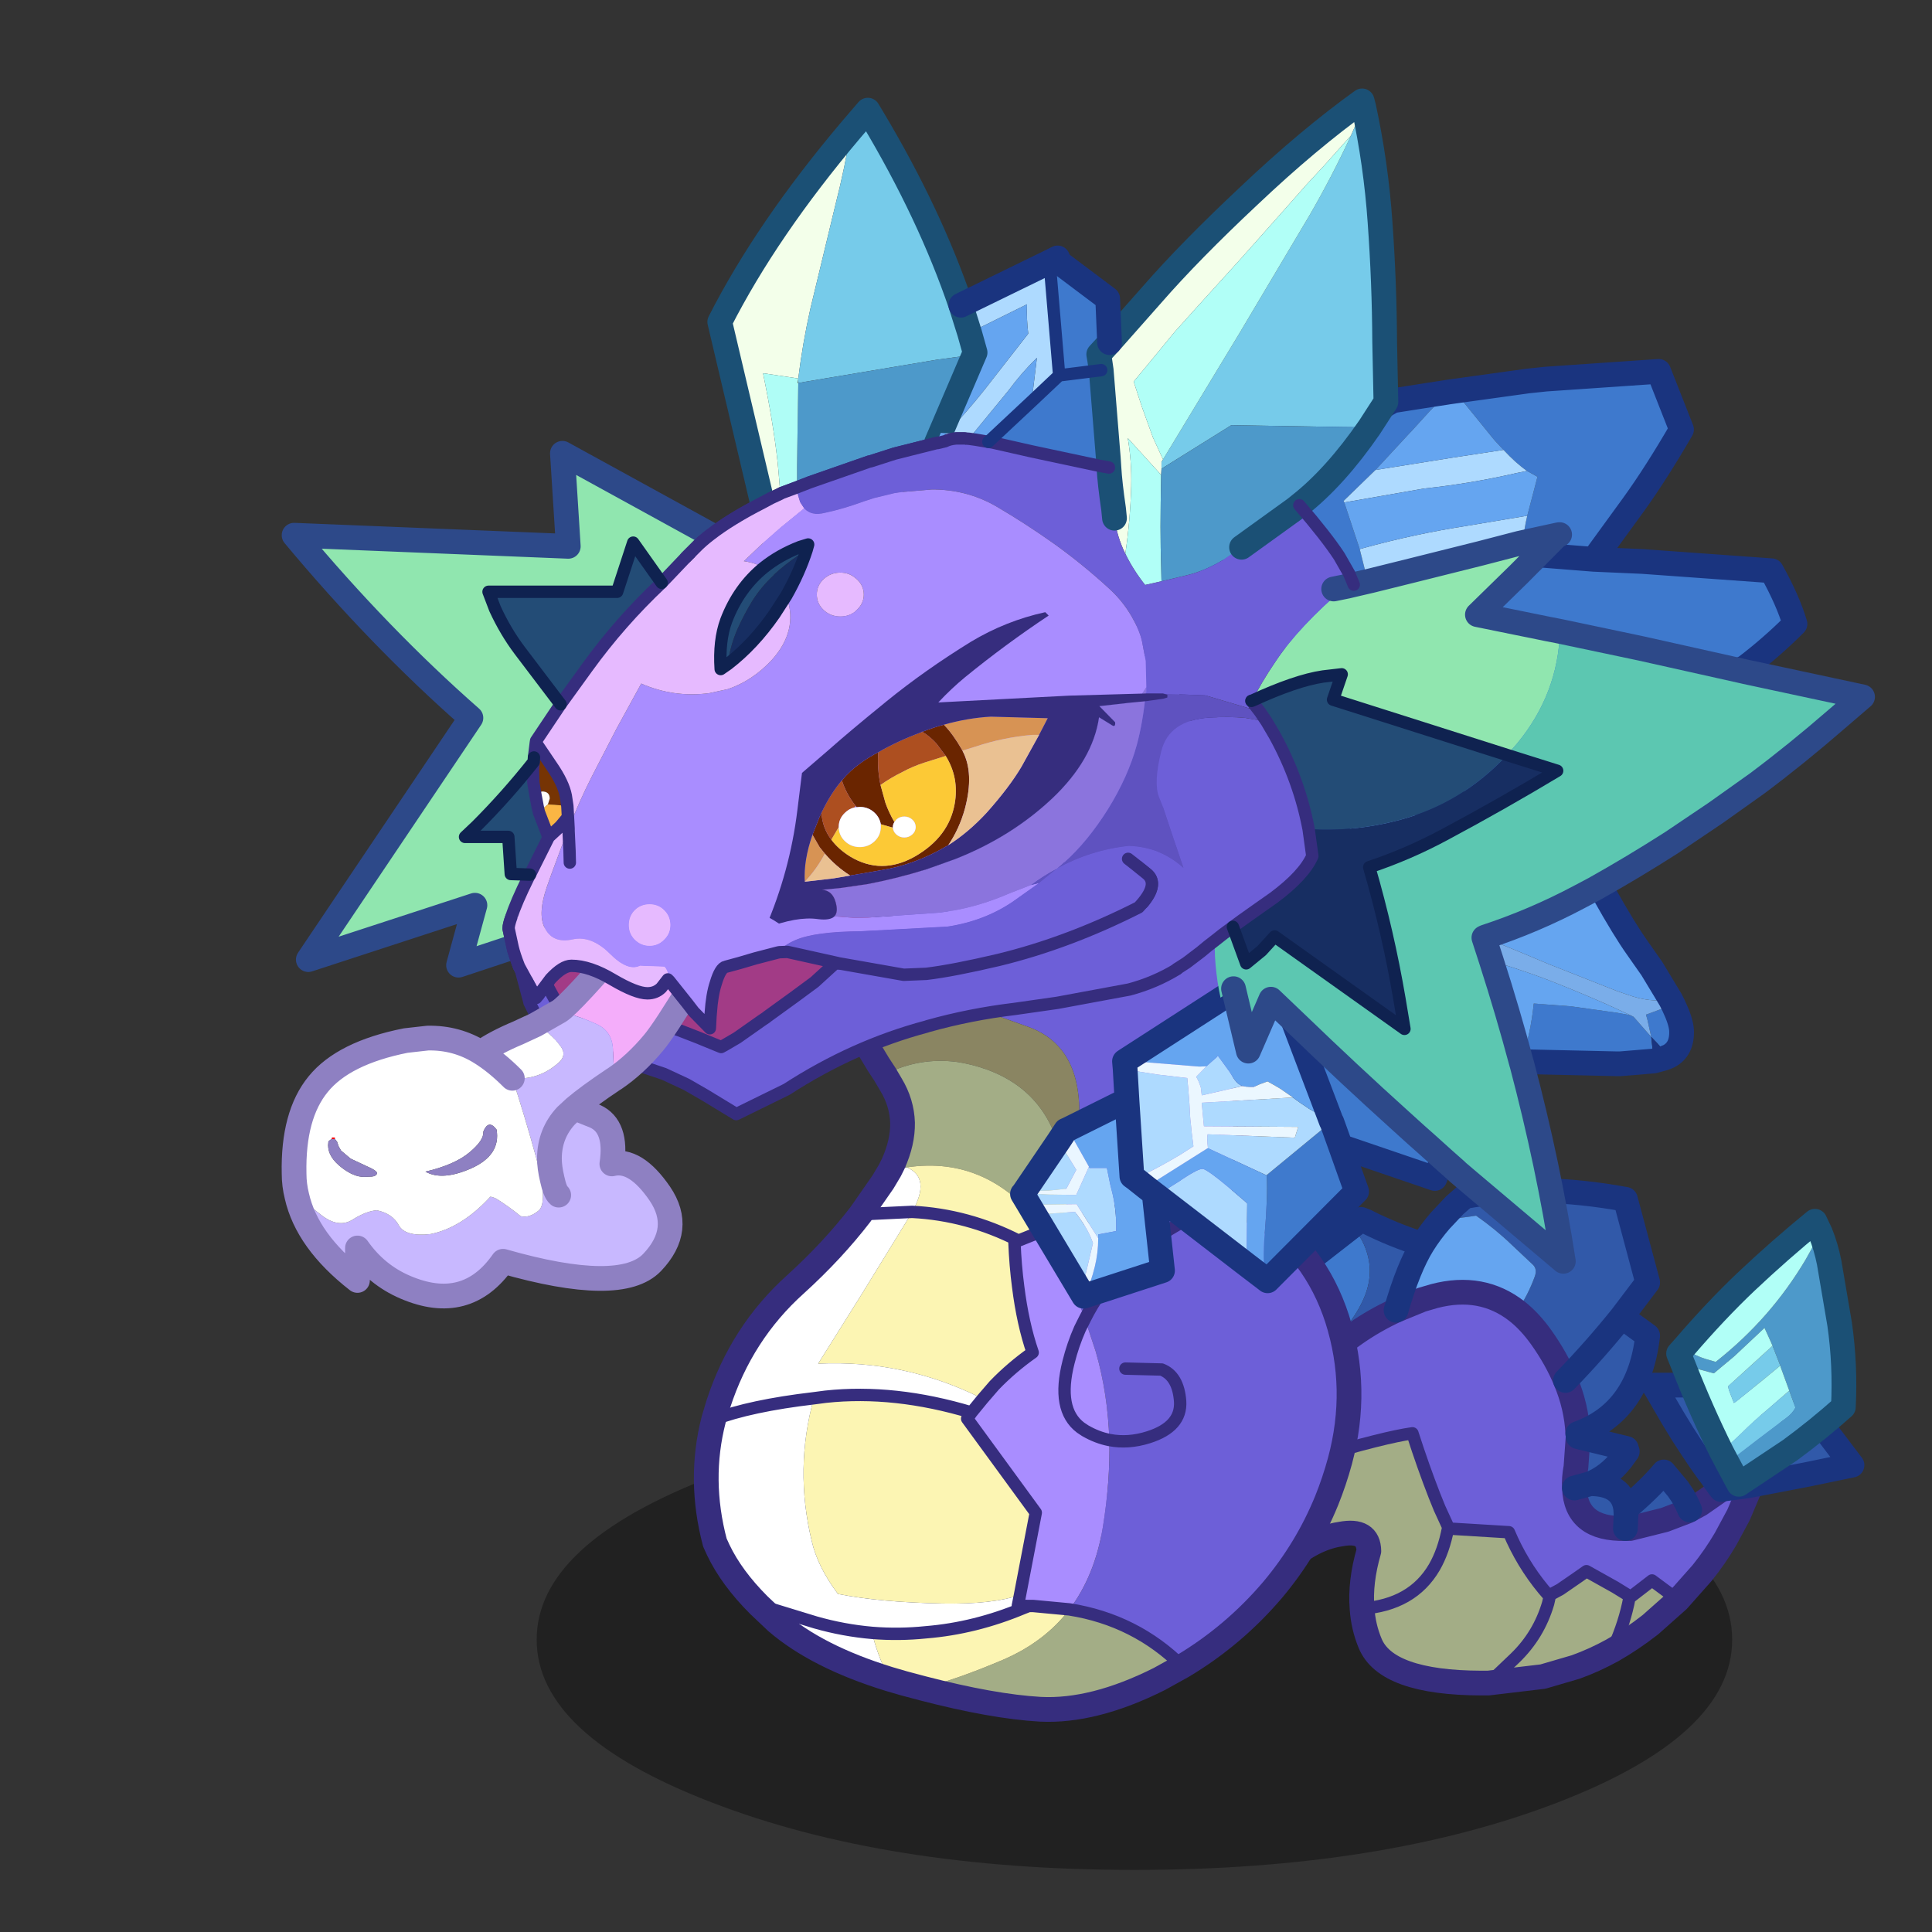 <svg xmlns:ffdec="https://www.free-decompiler.com/flash" xmlns:xlink="http://www.w3.org/1999/xlink" ffdec:objectType="frame" height="90" width="90" xmlns="http://www.w3.org/2000/svg"><rect width="100%" height="100%" fill="#333333" stroke="none"/><use ffdec:characterId="12" height="85.85" transform="translate(.05 2.2)" width="88.55" xlink:href="#a"/><defs><g id="a" transform="translate(-.05 -2.2)"><use ffdec:characterId="2" height="39.3" transform="translate(25 65.65) scale(.546)" width="102" xlink:href="#b"/><use ffdec:characterId="3" height="83.65" transform="translate(51.224 54.889) scale(.288)" width="123.7" xlink:href="#c"/><use ffdec:characterId="4" height="220.45" transform="translate(32.324 16.724) scale(.288)" width="180.1" xlink:href="#d"/><use ffdec:characterId="5" height="64.75" transform="translate(24.003 33.539) scale(.288)" width="108.05" xlink:href="#e"/><use ffdec:characterId="6" height="94.9" transform="translate(13.124 33.613) scale(.288)" width="90.45" xlink:href="#f"/><use ffdec:characterId="7" height="191.7" transform="translate(13.124 4.124) scale(.288)" width="257.7" xlink:href="#g"/></g><g id="c"><path d="m15 24.45.4-.35L38.85 5.85q1.25 1.4 1.9 2.9 1.8 4.05.2 8.2-1.6 4.15-6.6 9.15-1.55 1.55-3.2 4.6l-.2.3-1.45.95q-7.35 4.2-13.85-1.3L12.3 28.5l2.7-4.05" fill="#3e79cd" fill-rule="evenodd" transform="translate(2 1.95)"/><path d="M38.85 5.85 40.3 4.7l.75.3q4.45 2.25 9.2 3.75-2.3 3.7-4.3 10.65-7 3.25-12 8.35l-1.15 1.2-1.55 1.85-.1-.1q1.65-3.05 3.2-4.6 5-5 6.6-9.15 1.6-4.15-.2-8.2-.65-1.5-1.9-2.9M53.1 4.9l2.35-2.5 1.6-1.4q11.85-2.15 26 .45l3.6 13.45-4.2 5.55 4.2 3.05q-1.4 12.3-11.3 15.85-.2-4.35-2-8.6-1.45-3.5-3.9-6.95-1.85-2.6-3.95-4.25 1.8-2.6 2.9-5.65.4-1.15-.3-1.85l-3.4-3.2Q62.05 6.3 58.9 4.1l-5.8.8m22.3 34.95 7.8 1.9.15.5-.9 1.25q-2.2 2.8-5.1 3.95 5.25 0 5.75 4.1 3.95-3.35 6.15-6l2.3 2.75.75 1.1.65 1.2.5 1.1-.5.25-3.55 1.35-5.6 1.4h-.75q-8 .2-8.25-6.55-.1-1.55.25-3.4l.35-4.9m23.15 8.55-.4-.5L96.8 46l-.25-.3-.85-1.2-.6-.85-1.6-2.4-.55-.85-.65-1-1.65-2.7-2.7-4.65-.35-.55h8.65l18.45 6.35 5 6.6-7 1.45-.5.1-8.85 1.7-1.25.2-3.5.45-.05.05m-15.5 6.3.1-2.25-.05-.9.05.9-.1 2.25m-.6-34.25q-4.3 5.35-9.1 10.3 4.8-4.95 9.1-10.3m-5.1 27-2.55.7 2.55-.7" fill="#3159a9" fill-rule="evenodd" transform="translate(2 1.95)"/><path d="m75.35 39.35.05.5-.35 4.9q-.35 1.85-.25 3.4.25 6.75 8.25 6.55h.75l5.6-1.4 3.55-1.35.5-.25.35-.2 1.3-.7 3.45-2.4.05-.05 3.5-.45 1.25-.2-.05.2-1.95 4.6-2.1 3.9q-1.7 2.9-3.8 5.5l-3.9 4.4-1.3-1.05-2.9-2.15-3.5 2.7-.1-.15-2.35-1.45-4.65-2.6-1.35.95-2.9 2-1.85 1q-3.6-4.05-5.9-9l-.55-1.25-9.85-.6.05-.2-1.4-3.05-.85-2.1Q50.3 44.6 48.6 39.3q-8.85 1.2-45.5 13.5l.4-1.8.8-3.4q.8-3.35 2.05-7.05 2-5.95 5.1-10.8l.85-1.25 3.35 2.15q6.5 5.5 13.85 1.3l1.45-.95.3-.2 1.55-1.85 1.15-1.2q5-5.1 12-8.35l4.15-1.7 2.05-.6q7.65-2 13.35 2.45 2.1 1.65 3.95 4.25 2.45 3.45 3.9 6.95 1.8 4.25 2 8.6" fill="#6d5fd8" fill-rule="evenodd" transform="translate(2 1.95)"/><path d="M50.25 8.75q1.25-2 2.85-3.85l5.8-.8q3.15 2.2 5.8 4.75l3.4 3.2q.7.7.3 1.85-1.1 3.05-2.9 5.65-5.7-4.45-13.35-2.45l-2.05.6-4.15 1.7q2-6.95 4.3-10.65" fill="#65a5f0" fill-rule="evenodd" transform="translate(2 1.95)"/><path d="m91.55 66.3-4.45 3.95q-3 2.35-6.15 4.15-2.9 1.6-5.95 2.7l-5.3 1.55-8.85 1.05h-1.1q-15.4-.05-18-6.45-1.1-2.65-1.3-5.6-.35-4.3 1.1-9.3-.05-3.6-4.55-2.75-5.7.8-11.8 7.3l-.25.25q-5.55 5.15-13 4.05-8.1-1.35-10.7-7.75L3.1 52.8q36.65-12.3 45.5-13.5 1.7 5.3 3.55 10.05l.85 2.1 1.4 3.05-.05.2 9.85.6.55 1.25q2.3 4.95 5.9 9l1.85-1 2.9-2 1.35-.95 4.65 2.6 2.35 1.45-.05.25.15-.1 3.5-2.7 2.9 2.15 1.3 1.05m-30.7 13.4 1.2-1.05 3.2-3.05q3.8-3.7 5.3-8.8l.25-1.1-.15-.15.15.15-.25 1.1q-1.5 5.1-5.3 8.8l-3.2 3.05-1.2 1.05M83.7 65.9q-.75 4-2.55 8l-.2.5.2-.5q1.8-4 2.55-8M54.35 54.7q-.7 3.65-2.2 6.25-3.55 6.1-11.7 6.7 8.15-.6 11.7-6.7 1.5-2.6 2.2-6.25" fill="#a3ad86" fill-rule="evenodd" transform="translate(2 1.95)"/><path d="m14.3 30.45-1.4-.9M17 26.4l.4-.35M77.35 41.3l.05.5-.35 4.9q-.35 1.85-.25 3.4.25 6.75 8.25 6.55h.75l5.6-1.4 3.55-1.35.5-.25.35-.2 1.3-.7 3.45-2.4.05-.05m4.75-.65-.05.2-1.95 4.6-2.1 3.9q-1.7 2.9-3.8 5.5l-3.9 4.4-4.45 3.95q-3 2.35-6.15 4.15-2.9 1.6-5.95 2.7l-5.3 1.55-8.85 1.05h-1.1q-15.4-.05-18-6.45-1.1-2.65-1.3-5.6-.35-4.3 1.1-9.3-.05-3.6-4.55-2.75-5.7.8-11.8 7.3l-.25.25q-5.55 5.15-13 4.05-8.1-1.35-10.7-7.75-1.4-3.45-1.2-8.4M17 26.4l-2.7 4.05 3.35 2.15q6.5 5.5 13.85 1.3l1.45-.95.3-.2 1.55-1.85 1.15-1.2q5-5.1 12-8.35l4.15-1.7 2.05-.6q7.65-2 13.35 2.45 2.1 1.65 3.95 4.25 2.45 3.45 3.9 6.95 1.8 4.25 2 8.6M3.25 61.4l1.85-6.65.4-1.8.8-3.4q.8-3.35 2.05-7.05 2-5.95 5.1-10.8l.85-1.25" fill="none" stroke="#362d7e" stroke-linecap="round" stroke-linejoin="round" stroke-width="4"/><path d="M12.9 29.55 17 26.4m.4-.35L40.85 7.8l1.45-1.15.75.3q4.45 2.25 9.2 3.75 1.25-2 2.85-3.85l2.35-2.5 1.6-1.4Q70.9.8 85.05 3.4l3.6 13.45-4.2 5.55 4.2 3.05q-1.4 12.3-11.3 15.85m.05.5 7.8 1.9.15.5-.9 1.25q-2.2 2.8-5.1 3.95 5.25 0 5.75 4.1 3.95-3.35 6.15-6l2.3 2.75.75 1.1.65 1.2.5 1.1m5.1-3.3-.4-.5-1.35-1.9-.25-.3-.85-1.2-.6-.85-1.6-2.4-.55-.85-.65-1-1.65-2.7-2.7-4.65-.35-.55h8.65l18.45 6.35 5 6.6-7 1.45-.5.1-8.85 1.7-1.25.2-3.5.45M47.95 21.35q2-6.95 4.3-10.65m23.1 22q4.8-4.95 9.1-10.3m.65 31.1.05.9-.1 2.25M76.8 50.1l2.55-.7" fill="none" stroke="#1a347f" stroke-linecap="round" stroke-linejoin="round" stroke-width="4"/><path d="m72.65 67.5.15.15-.25 1.1q-1.5 5.1-5.3 8.8l-3.2 3.05-1.2 1.05M5.1 54.75q36.65-12.3 45.5-13.5 1.7 5.3 3.55 10.05l.85 2.1 1.4 3.05-.05.2 9.85.6.55 1.25q2.3 4.95 5.9 9l1.85-1 2.9-2 1.35-.95 4.65 2.6 2.35 1.45-.05.25.15-.1 3.5-2.7 2.9 2.15 1.3 1.05m-10.6 8.1.2-.5q1.8-4 2.55-8M42.45 69.6q8.15-.6 11.7-6.7 1.5-2.6 2.2-6.25" fill="none" stroke="#362d7e" stroke-linecap="round" stroke-linejoin="round" stroke-width="2"/><path d="M114.6 6.9q.9 2.25 1.4 4.75l1.7 10q.95 6.65.6 13.4-4.15 3.7-8.65 7l-8.25 5.5-1.85-3.45 1.2-.95 3.9-3 4.5-3.4q.9-.65 1.4-1.6l-1-2.75-1.35-3.7-.1-.35-1.25-3.2-.35-.8-.95-2.1-4.9 4.6-3.3 2.75-4.95-1.35-.75-1.85.85-.95q1.45 1.15 3.45 1.8l1.7.5q8.85-6.95 14.55-16.55l2.4-4.3" fill="#4d99ca" fill-rule="evenodd" transform="translate(2 1.95)"/><path d="m99.55 44.1-.95-1.8 3.15-2.95q2.05-2.05 4.4-4l3.4-2.95 1 2.75q-.5.95-1.4 1.6l-4.5 3.4-3.9 3-1.2.95m8.55-15.75-2.85 2.35-4.15 3.35-.5.35-.8-2.05-.15-.65 7.2-6.55 1.25 3.2" fill="#76cbea" fill-rule="evenodd" transform="translate(2 1.95)"/><path d="M98.6 42.3q-3.3-6.65-6.2-14.05l4.95 1.35 3.3-2.75 4.9-4.6.95 2.1.35.8-7.2 6.55.15.65.8 2.05.5-.35 4.15-3.35 2.85-2.35.1.35 1.35 3.7-3.4 2.95q-2.35 1.95-4.4 4L98.6 42.3m-6.1-16.85q5.2-6.05 10.05-10.65 5.4-5.1 11.15-9.8l.9 1.9-2.4 4.3q-5.7 9.6-14.55 16.55l-1.7-.5q-2-.65-3.45-1.8" fill="#b1fff7" fill-rule="evenodd" transform="translate(2 1.95)"/><path d="M116.6 8.85q.9 2.25 1.4 4.75l1.7 10q.95 6.65.6 13.4-4.15 3.7-8.65 7l-8.25 5.5-1.85-3.45-.95-1.8q-3.3-6.65-6.2-14.05l-.75-1.85.85-.95q5.2-6.05 10.05-10.65 5.4-5.1 11.15-9.8l.9 1.9z" fill="none" stroke="#1b5075" stroke-linecap="round" stroke-linejoin="round" stroke-width="4"/></g><g id="d"><path d="m29.8 67.35-1.65-4.25q-13.85-35.9 3.5-15.65 17.3 20.2 18.45-1.2 4.1-11.8 25.6 0 9.9 17 10.95 50.35 1.05 33.35.1 38.85l-3.45-.85q-8.7-.65-16.9 1.15l-6.05 1.45-1.8.55 1.8-.55 6.05-1.45q8.2-1.8 16.9-1.15l3.45.85 1.6.45.75.2q9.4 6.2 12.95 17.15 3.6 11.3.45 23-.9 3.3-2.15 6.4-3.2 7.85-8.75 14.45-6.3 7.4-14.6 12.35-7.55-7.5-18.25-9.2 4.1-5.45 5.4-13.3 1.2-7.4 1.05-14.1 3.05.6 6.35-.45 5.35-1.7 5.1-5.8-.3-4.1-3-5.15l-5.85-.15 5.85.15q2.7 1.05 3 5.15.25 4.1-5.1 5.8-3.3 1.05-6.35.45-.25-7.55-2.2-14.3l-1.75-5.3q-2.2-6.05-5.1-11.8l-1.3-2.45-.05-.05q1.85-.65 3.75-1.2l-.85-9.2q1.15-1.85 1.8-3.9l.45-1.5q.55-2.6.3-5.5-.7-8.5-7.45-11.35l-.5-.2-9.7-3.45q-1-.35-2.65-1.4-1.65-1.1-3.35-1.15l.5-.1v-.05h-.65l-7 .45q-4.05.4-7.6 1.75L8.2 79.55l21.6-12.2 12.25-7-12.25 7m53.5 67.25q-6.95 2.75-12.95 7.35-1.75 1.4-3.35 3.1-3.55 3.8-5.75 8.2 2.2-4.4 5.75-8.2 1.6-1.7 3.35-3.1 6-4.6 12.95-7.35" fill="#6d5fd8" fill-rule="evenodd" transform="translate(2 2)"/><path d="M21.85 102.15q3.55-1.35 7.6-1.75l7-.45h.65v.05l-.5.1q1.7.05 3.35 1.15 1.65 1.05 2.65 1.4l9.7 3.45.5.2q6.75 2.85 7.45 11.35.25 2.9-.3 5.5l-.45 1.5q-.65 2.05-1.8 3.9-1.8-11.75-12.25-15.6-2.5-.9-4.9-1.25-6.05-.8-11.65 2l-1.05-1.6-6-9.95" fill="#8a8562" fill-rule="evenodd" transform="translate(2 2)"/><path d="m57.7 128.55.85 9.2q-1.9.55-3.75 1.2-9-12.2-22.35-10.2-.9-.45-2.2-.6 1.55-3.45 1.5-6.6-.1-3.25-1.85-6.15l-1-1.7q5.6-2.8 11.65-2 2.4.35 4.9 1.25 10.45 3.85 12.25 15.6m19.3 80.9-3.7 2.05q-10.65 5.35-19.3 4.9-7.7-.45-19.05-3.4 5.8-1.5 13.05-4.6 6.75-2.9 10.75-8.15 10.7 1.7 18.25 9.2" fill="#a3ad86" fill-rule="evenodd" transform="translate(2 2)"/><path d="m34.95 213-3-.8-2.4-.7q-2.1-4.5-2.7-7.45 4.35.35 8.7-.1 7.95-.65 15.7-3.9l.9-.35h.75l5.85.55q-4 5.25-10.75 8.15-7.25 3.1-13.05 4.6m15.55-72.4-.65.25q.15 3.8.6 7.2.75 6 2.35 10.65-3.4 2.4-6.2 5.3l-1.9 2.2-.25-.15Q32 159.85 18.1 160.5l6.9-11 8-13 .3-.55q8.95.45 17.2 4.65-8.25-4.2-17.2-4.65 3.1-5.5-.85-7.2 13.35-2 22.35 10.2-2.15.75-4.3 1.65m-7.6 27.8-.7 1 11.1 15.2-2.55 13.3q-4.4 1.55-12.5 1.4-10.2-.2-16.95-1.55-3.3-4.4-4.25-8.6-2.8-11.65.35-23.05l1.9-.25q11.15-1.2 23.6 2.55" fill="#fcf5b3" fill-rule="evenodd" transform="translate(2 2)"/><path d="m44.7 166.2 1.9-2.2q2.8-2.9 6.2-5.3-1.6-4.65-2.35-10.65-.45-3.4-.6-7.2l.65-.25q2.15-.9 4.3-1.65l.05.05 1.3 2.45q2.9 5.75 5.1 11.8l1.75 5.3q1.95 6.75 2.2 14.3.15 6.7-1.05 14.1-1.3 7.85-5.4 13.3l-5.85-.55h-.75l-1.75-.05.35-1.75 2.55-13.3-11.1-15.2.7-1 1.8-2.2m16.55-12.95-.8 1.6q-1.15 2.6-1.85 5.4-1.95 7.65 1.95 10.6l.75.5q1.9 1.1 3.9 1.5-2-.4-3.9-1.5l-.75-.5q-3.9-2.95-1.95-10.6.7-2.8 1.85-5.4l.8-1.6" fill="#a98dff" fill-rule="evenodd" transform="translate(2 2)"/><path d="M29.55 211.5q-11.65-3.6-18.2-9.25l-2.85-2.7q-4.4-4.4-6.55-8.9l-.55-1.2q-2.7-10.2-.2-19.9l.75-2.5q3.75-11.55 12.5-19.4 6-5.45 10.5-11.3l3.65-5.25 1.1-1.85 2.55-.5h.2q3.95 1.7.85 7.2l-.3.55-8 13-6.9 11q13.9-.65 26.35 5.55l.25.15-1.8 2.2q-12.45-3.75-23.6-2.55l-1.9.25q-3.15 11.4-.35 23.05.95 4.2 4.25 8.6 6.75 1.35 16.95 1.55 8.1.15 12.5-1.4l-.35 1.75 1.75.05-.9.35q-7.75 3.25-15.7 3.9-4.35.45-8.7.1.6 2.95 2.7 7.45m-4.6-75.15 8.35-.4-8.35.4M17.4 166.1q-10.25 1.2-16.2 3.45 5.95-2.25 16.2-3.45m9.45 37.95q-4.65-.4-9.2-1.7l-9.15-2.8 9.15 2.8q4.55 1.3 9.2 1.7" fill="#fff" fill-rule="evenodd" transform="translate(2 2)"/><path d="M88.75 137.45q.95-5.5-.1-38.85T77.7 48.25q-21.5-11.8-25.6 0-1.15 21.4-18.45 1.2Q16.3 29.2 30.15 65.1l1.65 4.25 12.25-7m-12.25 7-21.6 12.2 13.65 22.6 6 9.95 1.05 1.6 1 1.7q1.75 2.9 1.85 6.15.05 3.15-1.5 6.6l-.55 1.1-1.1 1.85-3.65 5.25q-4.5 5.85-10.5 11.3-8.75 7.85-12.5 19.4l-.75 2.5q-2.5 9.7.2 19.9l.55 1.2q2.15 4.5 6.55 8.9l2.85 2.7q6.55 5.65 18.2 9.25l2.4.7 3 .8q11.35 2.95 19.05 3.4 8.65.45 19.3-4.9l3.7-2.05q8.3-4.95 14.6-12.35 5.55-6.6 8.75-14.45 1.25-3.1 2.15-6.4 3.15-11.7-.45-23-3.55-10.95-12.95-17.15l-.75-.2" fill="none" stroke="#362d7e" stroke-linecap="round" stroke-linejoin="round" stroke-width="4"/><path d="m60.55 139.75 1.8-.55 6.05-1.45q8.2-1.8 16.9-1.15l3.45.85 1.6.45M46.7 168.2l1.9-2.2q2.8-2.9 6.2-5.3-1.6-4.65-2.35-10.65-.45-3.4-.6-7.2l.65-.25q-8.25-4.2-17.2-4.65l-8.35.4M46.7 168.2l-1.8 2.2-.7 1 11.1 15.2-2.55 13.3-.35 1.75 1.75.05h.75l5.85.55q10.7 1.7 18.25 9.2m-11.8-36.6q-2-.4-3.9-1.5l-.75-.5q-3.9-2.95-1.95-10.6.7-2.8 1.85-5.4l.8-1.6q2.2-4.4 5.75-8.2 1.6-1.7 3.35-3.1 6-4.6 12.95-7.35m-28.5 4.35q-2.15.75-4.3 1.65m4.3-1.65q1.85-.65 3.75-1.2M3.2 171.55q5.95-2.25 16.2-3.45l1.9-.25q11.15-1.2 23.6 2.55m22.3 4.45q3.05.6 6.35-.45 5.35-1.7 5.1-5.8-.3-4.1-3-5.15l-5.85-.15m-15.65 38.4-.9.35q-7.75 3.25-15.7 3.9-4.35.45-8.7.1-4.65-.4-9.2-1.7l-9.15-2.8" fill="none" stroke="#362d7e" stroke-linecap="round" stroke-linejoin="round" stroke-width="2"/><path d="m121.05 3.2 11.9-1.65 2.85-.3L154.05 0l3.7 9.4q-4.15 7.15-7.8 12.2l-6.4 8.8 7.9.35 20.85 1.5q2.65 4.75 3.8 8.6-3.75 3.75-7.95 6.95l-.85.65-.3-.05-27.9 21.75h-1.45l-31.25-.5-2.3-.05 1.15-21.65L82.6 45.4 81.1 21l28.2-15.25.45-.8 1.3-.2 6.05-.95 2.6-.4.15.15-2.75 2.8-3.05 3.35-.25.25-5.55 6-5.15 5 .1.25 2.5 7.55 3.15 12.55-3.35 1.45-.25 5.2.25-5.2 3.35-1.45 22.55-9.7q1-6.8 1.4-8.25l1.65-6.3-1.7-.95q-1.75-1.2-3.8-3.4l-1.35-1.45-.3-.35-6.25-7.7m35.4 99.35q1.2 2.5 1.3 4 .15 3.1-2.1 4.25l-1.75-2.05-1.05-1.1-.6-2.7-.05-.2-.2-.7 2.7-1 1.75-.5m-3.2 9-5.45.45h-.45l-15.5-.35q1.5-4.5 2-9.4l6 .45 7.5 1.05 2.15.4.5.25 2.85 3.25.4 3.75v.15m-27.7-.05v.05l-7.7 19-15.25-5.2-1.4-3.9-.05-.1v-.05h-.05l-9.55-25.15-.9.6 2.1-12 17.9 26.4 6.65.15 8.25.2m7.85-80.75-2 .85-.15 1.25 2.15-2.1.05-.05.55-.5-.55.5-.05.05m-24.1-25 1.75-1-1.75 1m26.05 24 8.2.65-8.2-.65m32.8 18.05-1.15.6 1.15-.6" fill="#3e79cd" fill-rule="evenodd" transform="translate(2 2)"/><path d="m102.6 125.35 2.6 7.3-14.4 14.45-.45-.35q-.35-3.4-.05-6.9.55-6.45.35-9.8V130l10.5-8.65.05.1 1.4 3.9" fill="#3f7acd" fill-rule="evenodd" transform="translate(2 2)"/><path d="m87.4 144.5-14.55-11.2 3.75-2.35.35-.25q2.55-1.7 3.3-1.7.25 0 .8.35 1.4.85 4.8 3.8l1.4 1.2.25.25-.1 9.9m-26.8 4.35-7.45-12.45 6.5-.45.9 1.25q1.3 1.8 2 3.8l-1.15 4.9-.8 2.95m-8.4-14.05-1.05-1.75.1-.1 1.45.05 2.75.15 3.75.05h.65l2.05-4.55.1.2h2.8l.55 2.7.2.8q.85 3.2.75 6.7l-2.9.55v.6l-3.5-5.5-7.7.1m-.7-2.2 5.5-8.1 2.85 4.65-1.6 3.05-1.7.2-1.1.1-3.95.1m16.55-14.75-.3-5.1.45.1.4.1 1.6.35 2.9.45 4.7.55.15 1.55.2 2.55.1 1.9.05.7.05.45.05.45.1 1.05.3 2.4-2.2 1.4q-3.5 2.1-7.2 3.85l-.55-.4-.8-12.35m60.9-105.15q2.05 2.2 3.8 3.4l-1.7.35q-7.4 1.7-14.95 2.5l-12.9 2.25-.1-.25 5.15-5 12.5-2 8.2-1.25m3.85 10.65q-.4 1.45-1.4 8.25l-22.55 9.7-3.15-12.55.35-.1q8.45-2.35 17.2-3.7l9.55-1.6m-31.7 97.95.05.05-10.5 8.65v.05l-9.5-4.4-.1-1q-.05-.65.05-1.25l14.1.55.55-1.75-15.25-.1-.35-3.7v-.1l14.75-.85.25.2 1.05.75 1.05.7.2.15 3.65 2.05m-20.2-8.9 1.65-1.45.2-.25.45.6 1.45 2 .5.8q.7 1.2 1.6 1.5l-6.6 1.5-.15-1.25-.15-.45-.15-.4-.15-.35-.3-.55 1.65-1.7" fill="#aedaff" fill-rule="evenodd" transform="translate(2 2)"/><path d="M137.65 70.15q8.75 17.2 12.95 23.1l2.35 3.35 3.05 5.05q-3.45.45-6.9-.8l-1.75-.6-11.15-4.4q-4.1-1.75-8.55-3.55l-1.95-.85h-.05L94.2 79.3l12.2-9.65 31.25.5m-5.8 41.5-.15.3-.1-.3-4.05-.1-2-.05-8.25-.2-6.65-.15-17.9-26.4L91.6 83l36.05 12.55q5.85 1.75 11.2 3.95 5.05 2.05 8.5 3.65l2.15 1-2.15-.4-7.5-1.05-6-.45q-.5 4.9-2 9.4h-.25.25m-41.5 35.1-2.95-2.25.1-9.9-.25-.25-1.4-1.2q-3.4-2.95-4.8-3.8-.55-.35-.8-.35-.75 0-3.3 1.7l-.35.25-3.75 2.35-.4-.3 1.35 12.45-12.6 4.1q1.05-2.25 1.65-4.75.55-2.25.55-4.6v-.6l2.9-.55q.1-3.5-.75-6.7l-.2-.8-.55-2.7H62l-.1-.2-3.4-6.05 9.55-4.75.8 12.35.55.4 1.7 1.35 10-6.3h.05l9.5 4.4q.2 3.35-.35 9.8-.3 3.5.05 6.9m-22.4-35.35 22.7-14.65.9-.6 9.55 25.15-3.65-2.05-.2-.15-1.05-.7-1.05-.75-.25-.2-1.95-1.35-.4-.25-1.75-1-1.25.45-1 .45h-.6l-.65-.05-.55-.1q-.9-.3-1.6-1.5l-.5-.8-1.45-2-.45-.6-.2.25-1.65 1.45-1.05.05h-.15l-11.1-.9-.4-.1-.25-.05M120 3.35l1.05-.15 6.25 7.7.3.35 1.35 1.45-8.2 1.25-12.5 2 5.55-6 .25-.25 3.05-3.35 2.75-2.8.15-.2m12.75 12.75 1.7.95-1.65 6.3-9.55 1.6q-8.75 1.35-17.2 3.7l-.35.1-2.5-7.55 12.9-2.25q7.55-.8 14.95-2.5l1.7-.35M71.1 131.95l1.35 1.05-1.35-1.05" fill="#65a5f0" fill-rule="evenodd" transform="translate(2 2)"/><path d="m67.75 112.75-.1-1.15.3-.2.25.05.4.1 11.1.9h.15l1.05-.05-1.65 1.7.3.55.15.35.15.4.15.45.15 1.25 6.6-1.5.55.1.65.05h.6l1-.45 1.25-.45 1.75 1 .4.25 1.95 1.35-14.75.85v.1l.35 3.7 15.25.1-.55 1.75-14.1-.55q-.1.6-.05 1.25l.1 1h-.05l-10 6.3-1.7-1.35q3.7-1.75 7.2-3.85l2.2-1.4-.3-2.4-.1-1.05-.05-.45-.05-.45-.05-.7-.1-1.9-.2-2.55-.15-1.55-4.7-.55-2.9-.45-1.6-.35-.4-.1-.45-.1" fill="#ebf7ff" fill-rule="evenodd" transform="translate(2 2)"/><path d="m61.2 149.55-.15.05-.45-.75.8-2.95 1.15-4.9q-.7-2-2-3.8l-.9-1.25-6.5.45-.95-1.6 7.7-.1 3.5 5.5q0 2.35-.55 4.6-.6 2.5-1.65 4.75m-9.95-16.6.25-.35 3.95-.1 1.1-.1 1.7-.2 1.6-3.05L57 124.5l1.15-1.75.35-.15 3.4 6.05-2.05 4.55h-.65l-3.75-.05-2.75-.15-1.45-.05" fill="#eaf6ff" fill-rule="evenodd" transform="translate(2 2)"/><path d="m156 101.65.45.9-1.75.5-2.7 1 .2.7.05.2.6 2.7-2.85-3.25-.5-.25-2.15-1q-3.45-1.6-8.5-3.65-5.35-2.2-11.2-3.95L91.6 83l-.75-1.05 3.35-2.65 31.45 12.15h.05l1.95.85q4.45 1.8 8.55 3.55l11.15 4.4 1.75.6q3.45 1.25 6.9.8" fill="#7aade9" fill-rule="evenodd" transform="translate(2 2)"/><path d="m155.65 110.8-.75.3-1.65.45v-.15l-.4-3.75 1.05 1.1 1.75 2.05" fill="#1a347f" fill-rule="evenodd" transform="translate(2 2)"/><path d="m123.05 5.2 11.9-1.65 2.85-.3L156.05 2l3.7 9.4q-4.15 7.15-7.8 12.2l-6.4 8.8 7.9.35 20.85 1.5q2.65 4.75 3.8 8.6-3.75 3.75-7.95 6.95l-.85.65m-.3-.05-27.9 21.75h-1.45q8.75 17.2 12.95 23.1l2.35 3.35 3.05 5.05.45.9q1.2 2.5 1.3 4 .15 3.1-2.1 4.25l-.75.3-1.65.45-5.45.45h-.45l-15.5-.35h-.25l-4.05-.1-2-.05-8.25-.2-6.65-.15-17.9-26.4L93.6 85l-.75-1.05 3.35-2.65 12.2-9.65-2.3-.05 1.15-21.65L84.6 47.4 83.1 23l28.2-15.25 1.75-1 6.05-.95 2.6-.4.3-.05 1.05-.15m4.5 108.35-7.7 19-15.25-5.2 2.6 7.3-14.4 14.45-.45-.35-2.95-2.25-14.55-11.2-.4-.3 1.35 12.45-12.6 4.1-.15.05-.45-.75-7.45-12.45-.95-1.6-1.05-1.75.1-.1.25-.35 5.5-8.1 1.15-1.75.35-.15 9.55-4.75-.3-5.1-.1-1.15.3-.2 22.7-14.65 2.1-12m17-79.8 1.3-.2M133.4 33.6l2-.85.05-.05.55-.5m-25.15 11.1-3.35 1.45-.25 5.2m3.6-6.65 22.55-9.7M169 50.4l1.15-.6m-24.6-17.4-8.2-.65m-34.2 91.6.05.1 1.4 3.9m-1.5-4.05.05.05m5.25-51.7 31.25.5m-47 26.6.9-.6 9.55 25.15m-31.7 9.3 1.7 1.35 1.35 1.05m-4.4-15.15.8 12.35.55.4" fill="none" stroke="#1a347f" stroke-linecap="round" stroke-linejoin="round" stroke-width="4"/></g><g id="e"><path d="m65.75.8 11 1.45 11.5 1.55q3.7.85 6.5 2.95l2.2 1.65 1.65-.85.7-.75q2.95 1.9 4.15 3.8 1.35 2.15 1.35 6.85v.05q-3.6 2.2-7.75 3.3l-11.6 2.15-7 1q-7.1.85-13.9 2.75l-.3.1q-11.8 3.15-22.6 10.15l-8.15 4-5.1-3.1-2.95-1.7-3.65-1.7-5.95-2-1.25-.35q-5.4-1.45-11-2.05L.05 22.9v-.05L-1.25 18l.05-.25Q-1 17 .4 15.6l4.9 8.9.6.15h.85l1.55-.15q5.25-.45 10.55 1.05l5.45 1.85 3.35 1.3.1.05 3.3 1.35.55-.3 2.05-1.2 4.05-2.85.6-.4.25-.2L42.9 22l3.25-2.4 3.4-3.1.35.05 6.25-6.15-.15-.05 5.3-5.2L65.75.8" fill="#6d5fd8" fill-rule="evenodd" transform="translate(2.25 22.8)"/><path d="M.4 15.6q17.95 1.75 50.85-22.55Q84.1-31.35 75.2-15.6L66.1.4l-.35.4-4.45 4.35-5.3 5.2-6.45 6.15-3.4 3.1L42.9 22l-4.35 3.15-.25.2-.6.4-4.05 2.85-2.05 1.2-.55.3-3.3-1.35-.1-.05-3.35-1.3-5.45-1.85q-5.3-1.5-10.55-1.05l-1.55.15H5.9l-.6-.15-4.9-8.9" fill="#a23b86" fill-rule="evenodd" transform="translate(2.25 22.8)"/><path d="M2.65 38.4Q20.6 40.15 53.5 15.85 86.35-8.55 77.45 7.2l-9.1 16-.35.4-4.45 4.35-5.3 5.2-6.45 6.15-3.4 3.1-3.25 2.4-4.35 3.15-.25.2-.6.4-4.05 2.85-2.05 1.2-.55.3-3.3-1.35-.1-.05-3.35-1.3-5.45-1.85q-5.3-1.5-10.55-1.05L9 47.45h-.85l-.6-.15-4.9-8.9q-1.4 1.4-1.6 2.15L1 40.8l1.3 4.85v.05l3.55 7.15q5.6.6 11 2.05l1.25.35 5.95 2 3.65 1.7 2.95 1.7 5.1 3.1 8.15-4q10.8-7 22.6-10.15l.3-.1q6.8-1.9 13.9-2.75l7-1 11.6-2.15q4.15-1.1 7.75-3.3" fill="none" stroke="#362d7e" stroke-linecap="round" stroke-linejoin="round" stroke-width="2"/></g><g id="f"><path d="m85.35-30-6.7 9.65-2.75 4.15Q61.75 8.95 58.15 13.25 55.2 16.8 51.8 19.1l-.25-5.2q-.3-2.65-2.7-3.7-2.4-1.1-4.9-1.75l-1.05-.3q3.85-2.45 37.65-43.9l.75-.95-.6 1.1 4.65 5.6" fill="#f4adfa" fill-rule="evenodd" transform="translate(2 38.7)"/><path d="m51.8 19.1-.1.05Q47.45 22 45.35 23.8l3.35 1.35q3.6 1.65 2.7 7.7 3.8-.95 7.75 4.8 3.9 5.75-1.25 11.15-5.05 5.25-24.1-.2-5.9 8.45-15.8 4.2-4.7-2-7.75-6.35v5.25Q2.1 45.35.45 38.05L4.25 41q2.85 2.3 5.15.9 2.3-1.45 4-1.55 2.55.55 3.55 2.45 1.05 1.85 5.1 1.4 5.05-1 9.7-6.05.55.1 1 .35 2 1.25 3.9 2.8 1.4.35 2.9-.9 1.55-1.3-.35-8.4-1.95-7.1-3.9-13 4.2.35 7.4-2.45 1.5-1.25.4-2.75-1.7-2.3-4.05-3.45l3.85-2.2 1.05.3q2.5.65 4.9 1.75 2.4 1.05 2.7 3.7l.25 5.2m-9 18.8q-.6-.5-1.05-2.6-.45-1.9-.45-3.3 0-4.05 2.7-6.95l1.35-1.25L44 25.05q-2.7 2.9-2.7 6.95 0 1.4.45 3.3.45 2.1 1.05 2.6" fill="#c8b8ff" fill-rule="evenodd" transform="translate(2 38.7)"/><path d="M.45 38.05Q0 36.25 0 34.4q-.2-9.45 3.9-14.45Q8 14.9 18.05 12.9l3.55-.4q4.7-.1 8.6 2.35 2.35-1.65 6.05-3.2l2.8-1.3q2.35 1.15 4.05 3.45 1.1 1.5-.4 2.75-3.2 2.8-7.4 2.45 1.95 5.9 3.9 13 1.9 7.1.35 8.4-1.5 1.25-2.9.9-1.9-1.55-3.9-2.8-.45-.25-1-.35-4.65 5.05-9.7 6.05-4.05.45-5.1-1.4-1-1.9-3.55-2.45-1.7.1-4 1.55-2.3 1.4-5.15-.9l-3.8-2.95M35.3 19q-2.6-2.6-5.1-4.15 2.5 1.55 5.1 4.15M6.2 28.7l-.65.5-.05.65q0 1.9 2.2 3.6 1.95 1.5 3.6 1.5l1.25-.05q.65-.05.85-.45.2-.45-1.8-1.3L9.15 32 7.6 30.7l-.4-.7-.25-.75-.45-.55h-.3m26.55-1.4q-1.3-1.75-2.15.35.15 1.35-2.25 3.35t-7.1 3.1q2.7 1.55 7.45-.55 4.75-2.15 4.05-6.25" fill="#fff" fill-rule="evenodd" transform="translate(2 38.7)"/><path d="m6.5 28.7.45.55.25.75.4.7L9.15 32l2.45 1.15q2 .85 1.8 1.3-.2.4-.85.45l-1.25.05q-1.65 0-3.6-1.5-2.2-1.7-2.2-3.6l.05-.65.65-.5h.3m26.25-1.4q.7 4.1-4.05 6.25-4.75 2.1-7.45.55 4.7-1.1 7.1-3.1 2.4-2 2.25-3.35.85-2.1 2.15-.35" fill="#8e80c2" fill-rule="evenodd" transform="translate(2 38.7)"/><path d="m87.35 8.7-6.7 9.65-2.75 4.15Q63.75 47.65 60.15 51.95 57.2 55.5 53.8 57.8l-.1.05q-4.25 2.85-6.35 4.65l3.35 1.35q3.6 1.65 2.7 7.7 3.8-.95 7.75 4.8 3.9 5.75-1.25 11.15-5.05 5.25-24.1-.2-5.9 8.45-15.8 4.2-4.7-2-7.75-6.35v5.25q-8.15-6.35-9.8-13.65Q2 74.95 2 73.1q-.2-9.45 3.9-14.45Q10 53.6 20.05 51.6l3.55-.4q4.7-.1 8.6 2.35 2.35-1.65 6.05-3.2l2.8-1.3 3.85-2.2q3.85-2.45 37.65-43.9L83.3 2m4.05 6.7 1.1-1.65M47.35 62.5 46 63.75q-2.7 2.9-2.7 6.95 0 1.4.45 3.3.45 2.1 1.05 2.6M32.2 53.55q2.5 1.55 5.1 4.15" fill="none" stroke="#8e80c2" stroke-linecap="round" stroke-linejoin="round" stroke-width="4"/><path d="M8.5 67.4h-.3" fill="none" stroke="red" stroke-linecap="round" stroke-linejoin="round" stroke-width=".25"/></g><g id="g"><path d="m131.9 39.1 6.9-7.8q6.15-7.05 15.7-16 9.5-9 18.25-15.3l.25.95-2.05 4.65-4.15 4.65-3.05 3.3-3 3.4-7.55 8.5-7.25 8-3.55 3.95-3.45 4.2-3.15 3.8 1.3 4 1.8 5 1.65 3.6-.25.4v1.1l-.05 1-5.4-5.95q.65 3.8.55 7.8-.15 5.5-.95 10.9-1.35-2.75-1.75-5.75l-.15-1.5q-.6-4.1-.75-6.7l-.1-1.5-1.15-14.25-.25-1.7-.15-.85 1.75-1.9M75.75 65l-6.9-29.25q7.6-14.95 21.25-31.1-1 6.15-2.55 12.2l-4.05 16.8q-1.25 5.6-1.95 11.25l-5.7-.85q1.65 8 2.35 14.3l.15 1.55.3 3.65-1.5.7-1.4.75" fill="#f3ffea" fill-rule="evenodd" transform="translate(2 2)"/><path d="M173 .95q2 9.25 2.65 18.65.7 9.7.75 19.4l.2 9.65v.05l-2.65 4.1-4.5-.05-17.85-.3-11.3 7.05v-1.1l.25-.4 1.15-1.9 11.2-18.5 11.35-19.1q3.65-6.3 6.7-12.9L173 .95m-82.9 3.7 2.7-3.15.75 1.25q9.3 15.55 14.3 30.3l1.4 4.45.9 3.2-.15.35-5.95.8-21.5 3.6-1 .2v-.75q.7-5.65 1.95-11.25l4.05-16.8q1.55-6.05 2.55-12.2" fill="#76cbea" fill-rule="evenodd" transform="translate(2 2)"/><path d="M134.45 73.25q.8-5.4.95-10.9.1-4-.55-7.8l5.4 5.95q-.2 9.35 0 14.8l.05 2.4-2.65.6q-1.9-2.4-3.2-5.05m6.1-15.25-1.65-3.6-1.8-5-1.3-4 3.15-3.8 3.45-4.2 3.55-3.95 7.25-8 7.55-8.5 3-3.4 3.05-3.3 4.15-4.65q-3.05 6.6-6.7 12.9L152.9 37.6l-11.2 18.5-1.15 1.9" fill="#b1fff7" fill-rule="evenodd" transform="translate(2 2)"/><path d="m171.4 78.25 2.8-.65 6.85-1.7 10.8-2.7 6.35-1.65 6.2-1.35.3-.05-7.45 7.25.9-.9-6.75 6.6 11.3 2.3 2.05.4q-.3 10.1-6.9 18.1l-1.65 1.9-28.15-8.95 1.4-4.1-3 .35q-4.4.65-11.45 3.9 1.35-2.8 3.8-6.4 3.7-5.55 11.3-12.05l.25-.05 1.05-.25M35.35 136.9l-8.75 2.9 2.65-9.7-26.95 8.8 26.3-39.1Q13.8 86.8 0 70.25l44.35 1.8L43.4 57l23.95 13.15q-1.45 1.1-2.55 2.25l-1.4 1.4-3.95 4.15-4.6-6.5-2.6 7.95h-20.8l1.05 2.75q1.7 3.7 4 6.75l6.6 8.7-3.95 5.9-.05.3-.3 2.4-.05.7q-4.35 5.5-9.25 10.4l-1.85 1.75h7l.4 6 3.1.1-.2.35q-2.1 4.25-2.8 6.5-.45 1.25-.45 1.85v.05l.65 3m162.8-60.4 6.25-6.3-6.25 6.3" fill="#90e6af" fill-rule="evenodd" transform="translate(2 2)"/><path d="M173.95 52.8q-5.55 8.05-11.35 12.6l-.75.6-8.6 6.2-3.05 2.1-.2.1q-2.9 1.7-5.7 2.35l-4 .95-.05-2.4q-.2-5.45 0-14.8l.05-1 11.3-7.05 17.85.3 4.5.05m-92.4-7.15 1-.2 21.5-3.6 5.95-.8-6.1 14.25v.05l-6.75 1.7-3.9 1.25-.25.05-9.6 3.35-2.05.8v-3.4l.2-13.45" fill="#4d99ca" fill-rule="evenodd" transform="translate(2 2)"/><path d="M162.6 65.4q4.35 5.05 6.45 8.25l1.6 2.8.5 1.2-1.05.9q-7.6 6.5-11.3 12.05-2.45 3.6-3.8 6.4l-.15.05.1.1-.5 1.1-7.1-2.1-8.45-.3h-1.1l.05-.3v-.7l-.1-4.25-.6-3.2q-.4-1.8-1.7-4.05-1.45-2.5-3.65-4.5-4.25-3.9-8.85-7.2-4.65-3.3-9.35-6.05-4.75-2.75-10.4-2.75l-4.7.4-1.35.2-3.3.8-1.7.55q-3.25 1.2-6.3 1.85-2.2.55-3.35-.75l-.65-1-.2-.65q-.3-.85-.3-1.75l2.05-.8 9.6-3.35.25-.05 3.9-1.25 6.75-1.7.05.1.1-.1 1.25-.3q.65-.35 1.75-.45h1.4l.7.05 1.1.15 2.05.35.65.1 6.4 1.45 10.8 2.3 1.65.3q.15 2.6.75 6.7l.15 1.5q.4 3 1.75 5.75 1.3 2.65 3.2 5.05l2.65-.6 4-.95q2.8-.65 5.7-2.35l.2-.1 3.05-2.1 8.6-6.2.75-.6m-13.7 70.45-1.1.85-1.15.95-2.3 1.75-1.55 1v-.05q0-4.7-1.35-6.85-1.2-1.9-4.15-3.8l-.7.75q-11.35 5.75-22.65 8.5-7.45 1.75-11.7 2.25l-3.65.15-7.85-1.25-2.65-.6-.2-.05-8.1-1.8-1.3.05-.1-.1q.9-1.1 2.65-1.85 2.95-1.3 9.7-1.4l1.05-.05 13.9-.75q5.9-.9 10.5-4l4.3-3.05 2.9-2.35q5.5-3 11.65-3.65 5.1.2 8.8 3.55l-1.55-4.6-1.7-5.1-.7-1.75q-.9-2.3.35-7.35 1.25-5.1 7.85-5.5 3.15-.2 5.75.05l3.45.6 1.35 2.3q3.95 7.2 5.45 15.1l.6 4.35q-1.35 3.1-6.25 6.75l-2.7 1.9-2.4 1.7-1.5 1.1q-1.6 1.15-2.95 2.25m19.25-56.9 1.95-.4-1.95.4M134.9 122.6l2.95 2.35q2.05 1.6-.55 4.75 2.6-3.15.55-4.75l-2.95-2.35" fill="#6d5fd8" fill-rule="evenodd" transform="translate(2 2)"/><path d="M155 97q7.05-3.25 11.45-3.9l3-.35-1.4 4.1 28.15 8.95q-7.35 7.85-17.35 10.5-7.3 1.95-14.75 1.5-1.5-7.9-5.45-15.1l-1.35-2.3-1.05-1.55-1.3-1.7.05-.15M82.9 72.65l-1.25.8q-2.15 1.45-4 3.15l-.1.15q-2 1.85-3.45 4.15-1.3 2.15-2.3 4.35-1.2 2.7-1.6 5.5l-.05.35-1.15.8q-.3-4.6.9-7.85 2-5.25 6.05-8.55 2.55-2.05 5.9-3.35l1.3-.4-.25.9M43.1 97.6l-6.6-8.7q-2.3-3.05-4-6.75l-1.05-2.75h20.8l2.6-7.95 4.6 6.5q-6.7 6.3-12.05 13.7l-4.3 5.95m-4.35 9.3-.1 1.3.05 2.05.3 1.8.35 1.85v.05l.25 1.1.75 1.95.8 2.1v.05l-3 6-3.1-.1-.4-6h-7l1.85-1.75q4.9-4.9 9.25-10.4" fill="#234c76" fill-rule="evenodd" transform="translate(2 2)"/><path d="m204.75 85.8 13.05 2.75 16.35 3.65.65.15 18.9 4.05-4.25 3.65q-6.45 5.6-12.8 10.35l-6.75 4.8-7.05 4.75q-6.25 4-12.5 7.5l-2.55 1.35q-7.25 3.85-15.15 6.45l-.15-.05-.05.15 1.2 3.7q2.7 8.4 4.9 16.65l-.05.15h.1q4.3 16.25 6.7 31.85l-15.1-12.75-2-1.7-.2-.2-2.2-1.95-2.55-2.3-1.75-1.55-2.65-2.4q-8.2-7.4-16.45-15.35l-4.4-4.2-3.65 8.4-2.4-10.1-2.1 1.45-.25-1.2q-.5-2.75-.65-5.5l-.05-2.5q1.35-1.1 2.95-2.25l2.15 5.9 2.5-2.05 2.1-2.3 21 14.95-.8-4.8q-1.85-10.85-4.9-21.35 6.3-2.1 12.25-5.3 9.25-4.95 18.15-10.3l-8.1-2.55 1.65-1.9q6.6-8 6.9-18.1" fill="#5cc7b1" fill-rule="evenodd" transform="translate(2 2)"/><path d="M164.1 117.8q7.45.45 14.75-1.5 10-2.65 17.35-10.5l8.1 2.55q-8.9 5.35-18.15 10.3-5.95 3.2-12.25 5.3 3.05 10.5 4.9 21.35l.8 4.8-21-14.95-2.1 2.3-2.5 2.05-2.15-5.9 1.5-1.1 2.4-1.7 2.7-1.9q4.9-3.65 6.25-6.75l-.6-4.35M70.15 91.1l.05-.35q.4-2.8 1.6-5.5 1-2.2 2.3-4.35 1.45-2.3 3.45-4.15l.1-.15q1.85-1.7 4-3.15l1.25-.8q-1.2 3.7-3.3 7.4L77.7 83q-3.4 4.9-7.55 8.1" fill="#172e62" fill-rule="evenodd" transform="translate(2 2)"/><path d="m122.2 26.05 1.3-.65-.15.4 8.25 6.2.3 7.1-1.75 1.9.15.85.25 1.7 1.15 14.25.1 1.5-1.65-.3-10.8-2.3-6.4-1.45-.65-.1 7-6.55 4.45-4.2-1.55-18.35m8.35 17.5-6.8.85 6.8-.85" fill="#3e79cd" fill-rule="evenodd" transform="translate(2 2)"/><path d="m107.85 33.05 14.35-7 1.55 18.35-4.45 4.2.85-7.05q-2.5 2.45-4.6 5.3l-6.4 7.8-.7-.05h-1.4q-1.1.1-1.75.45l-1.25.3 1.5-1.6q3.25-3.4 6.1-7l7.1-9.1q-.3-2.4-.2-4.75l-9.3 4.6-1.4-4.45" fill="#aedaff" fill-rule="evenodd" transform="translate(2 2)"/><path d="m81.55 44.9-.1.75h.1l-.2 13.45v3.4l-2.55.95-.15.1-.3-3.65-.15-1.55q-.7-6.3-2.35-14.3l5.7.85" fill="#affdf6" fill-rule="evenodd" transform="translate(2 2)"/><path d="m119.3 48.6-7 6.55-2.05-.35-1.1-.15 6.4-7.8q2.1-2.85 4.6-5.3l-.85 7.05m-9.3-7.55.15-.35-.9-3.2 9.3-4.6q-.1 2.35.2 4.75l-7.1 9.1q-2.85 3.6-6.1 7l-1.5 1.6-.15-.05 6.1-14.25" fill="#65a5f0" fill-rule="evenodd" transform="translate(2 2)"/><path d="m78.4 137.6-.15.15-3.65.95-2.55.75-2.2.6q-.9.15-1.65 2.7-.6 1.8-.8 4.75l-.05.6-.1 1.9-2.55-2.6-.05-.05-1-1.3-2.95-3.7-.1-.1q-.05-1.55-.7-2.2l-3.95-.15q-1.95 1-4.9-1.95-3-3-6.05-2.3-3.05.65-4.35-1.65l-.15-.3q-1.1-2.3.4-6.6l.65-1.85 2.6-7 .1-.2.15.05v-.4q1.65-4.25 3.7-8.3l4.05-7.85 4-7.3q5.25 2.3 11 1.55l3-.65q4-1.35 7.15-4.75 4.2-4.7 2.45-9.95l-.15-.4q2.1-3.7 3.3-7.4l.25-.9-1.3.4q-3.35 1.3-5.9 3.35-1.4-.8-3.2-1.05l3.05-2.9 2.55-2.25.35-.3 3.8-3.1q1.15 1.3 3.35.75 3.05-.65 6.3-1.85l1.7-.55 3.3-.8 1.35-.2 4.7-.4q5.65 0 10.4 2.75 4.7 2.75 9.35 6.05 4.6 3.3 8.85 7.2 2.2 2 3.65 4.5 1.3 2.25 1.7 4.05l.6 3.2.1 4.25-.65 1q-1.1 1.4-2.05 1.5l-4.9.55 2.55 2.6q.1.95-.65.4l-1.95-1.2q-1 6.9-7.6 13.15-6.65 6.25-15.7 9.8l-4.65 1.65q-4.8 1.5-9.6 2.4l-1.9.3-2.25.3-3.1.3q1.95.15 2.35 2.7.15 1.05-.35 1.6l3.35.25 2.1-.05 11.5-.8 1.8-.25q4.85-.8 9.65-2.9l3.1-1.2.25-.1 1.35-.35-4.3 3.05q-4.6 3.1-10.5 4l-13.9.75-1.05.05q-6.75.1-9.7 1.4-1.75.75-2.65 1.85m12.35-60.45q-1-.85-2.4-.85-1.55 0-2.7 1.05-1.1 1.05-1.1 2.5t1.1 2.5q1.15 1.05 2.7 1.05 1.4 0 2.4-.8l.25-.25q1.15-1.05 1.15-2.5T91 77.35l-.25-.2M44.6 123.2l-.05-1.9-.15-3.2.15 3.2.05 1.9m15.25 7.7q-.95-.95-2.35-.95-1.4 0-2.4.95-.95 1-.95 2.4t.95 2.35q1 1 2.4 1t2.35-1q1-.95 1-2.35 0-1.4-1-2.4" fill="#a98dff" fill-rule="evenodd" transform="translate(2 2)"/><path d="m60.6 142.25-.15-.15-1.05 1.35q-.9.9-2.25.9-1.85 0-5.6-2.2-3.75-2.25-6.7-2.25-1.4 0-3.35 2.1l-1.95 2.6-.4.5-.15-.25-2.6-4.8-.1-.25-.8-2.3-.15-.6-.65-3v-.05q0-.6.45-1.85.7-2.25 2.8-6.5l.2-.35 3-6v-.05l1.9-1.75 1.25-1.5-.1-1.8-.25-1.65q-.4-2.05-2.25-4.75l-2.6-3.85.05-.3 3.95-5.9 4.3-5.95q5.35-7.4 12.05-13.7l3.95-4.15 1.4-1.4q1.1-1.15 2.55-2.25l1.15-.85q3-2.15 7.25-4.3l1.4-.75 1.5-.7.15-.1 2.55-.95q0 .9.3 1.75l.2.65.65 1-3.8 3.1-.35.3-2.55 2.25-3.05 2.9q1.8.25 3.2 1.05-4.05 3.3-6.05 8.55-1.2 3.25-.9 7.85l1.15-.8q4.15-3.2 7.55-8.1l1.9-2.95.15.4q1.75 5.25-2.45 9.95-3.15 3.4-7.15 4.75l-3 .65q-5.75.75-11-1.55l-4 7.3-4.05 7.85q-2.05 4.05-3.7 8.3l-.1-1.85.1 1.85-.15.3-.1.25-2.6 7-.65 1.85q-1.5 4.3-.4 6.6l.15.3q1.3 2.3 4.35 1.65 3.05-.7 6.05 2.3 2.95 2.95 4.9 1.95l3.95.15q.65.65.7 2.2m30.15-65.1.25.2q1.15 1.05 1.15 2.5T91 82.35l-.25.25q-1 .8-2.4.8-1.55 0-2.7-1.05-1.1-1.05-1.1-2.5t1.1-2.5q1.15-1.05 2.7-1.05 1.4 0 2.4.85m-30.9 53.75q1 1 1 2.4t-1 2.35q-.95 1-2.35 1-1.4 0-2.4-1-.95-.95-.95-2.35 0-1.4.95-2.4 1-.95 2.4-.95t2.35.95m-20.3 13.7-.55.25.55-.25" fill="#e6baff" fill-rule="evenodd" transform="translate(2 2)"/><path d="M137.85 94.85v.7l-.05.3h-.05l.1-1M44.4 118.1l-.15-.05-.1.2.1-.25h.05l.1.1" fill="#8b76ec" fill-rule="evenodd" transform="translate(2 2)"/><path d="m157.3 100.4-3.45-.6q-2.6-.25-5.75-.05-6.6.4-7.85 5.5-1.25 5.05-.35 7.35l.7 1.75 1.7 5.1 1.55 4.6q-3.7-3.35-8.8-3.55-6.15.65-11.65 3.65l-2.9 2.35-1.35.35q2.05-1.55 4.25-2.7l1.05-.9.15-.1q3.75-3.35 7.05-8.6 3.25-5.25 4.65-10.35 1-3.7 1.45-8.35h1.15l8.45.3 7.1 2.1 1.8.6 1.05 1.55" fill="#5f52c0" fill-rule="evenodd" transform="translate(2 2)"/><path d="m119.15 126.85-.25.1-3.1 1.2q-4.8 2.1-9.65 2.9l-1.8.25-11.5.8-2.1.05-3.35-.25q.5-.55.35-1.6-.4-2.55-2.35-2.7l3.1-.3 2.25-.3 1.9-.3q4.8-.9 9.6-2.4l4.65-1.65q9.05-3.55 15.7-9.8 6.6-6.25 7.6-13.15l1.95 1.2q.75.55.65-.4l-2.55-2.6 4.9-.55q.95-.1 2.05-1.5l.65-1-.1 1q-.45 4.65-1.45 8.35-1.4 5.1-4.65 10.35-3.3 5.25-7.05 8.6l-.15.1-1.05.9q-2.2 1.15-4.25 2.7" fill="#8b74dd" fill-rule="evenodd" transform="translate(2 2)"/><path d="m39.1 103.8 2.6 3.85q1.85 2.7 2.25 4.75l.25 1.65-2.1-.2-1.05-.05.3-.95q0-1.15-1.25-1.15l-1.1.35-.3-1.8-.05-2.05.1-1.3.05-.7.3-2.4" fill="#763404" fill-rule="evenodd" transform="translate(2 2)"/><path d="m39 112.05 1.1-.35q1.25 0 1.25 1.15l-.3.95-1.45 1.25-.25-1.1v-.05l-.35-1.85" fill="#fdfcfb" fill-rule="evenodd" transform="translate(2 2)"/><path d="m41.05 113.8 1.05.05 2.1.2.1 1.8-1.25 1.5-1.9 1.75-.8-2.1-.75-1.95 1.45-1.25" fill="#fab644" fill-rule="evenodd" transform="translate(2 2)"/><path d="m133.9 41.1 6.9-7.8q6.15-7.05 15.7-16 9.5-9 18.25-15.3l.25.95q2 9.25 2.65 18.65.7 9.7.75 19.4l.2 9.65v.05l-2.65 4.1q-5.55 8.05-11.35 12.6l-.75.6-8.6 6.2M77.75 67l-6.9-29.25q7.6-14.95 21.25-31.1l2.7-3.15.75 1.25q9.3 15.55 14.3 30.3l1.4 4.45.9 3.2-.15.35-6.1 14.25v.05m28-16.25-1.75 1.9.15.85.25 1.7 1.15 14.25.1 1.5q.15 2.6.75 6.7l.15 1.5" fill="none" stroke="#1b5075" stroke-linecap="round" stroke-linejoin="round" stroke-width="4"/><path d="m173.4 80.25 2.8-.65 6.85-1.7 10.8-2.7 6.35-1.65 6.2-1.35.3-.05m-6.55 6.35-6.75 6.6 11.3 2.3 2.05.4 13.05 2.75 16.35 3.65.65.15 18.9 4.05-4.25 3.65q-6.45 5.6-12.8 10.35l-6.75 4.8-7.05 4.75q-6.25 4-12.5 7.5l-2.55 1.35q-7.25 3.85-15.15 6.45l-.2.1 1.2 3.7q2.7 8.4 4.9 16.65l.05.15q4.3 16.25 6.7 31.85l-15.1-12.75-2-1.7-.2-.2-2.2-1.95-2.55-2.3-1.75-1.55-2.65-2.4q-8.2-7.4-16.45-15.35l-4.4-4.2-3.65 8.4-2.4-10.1m-116.6-6.7-8.75 2.9 2.65-9.7-26.95 8.8 26.3-39.1Q15.8 88.8 2 72.25l44.35 1.8L45.4 59l23.95 13.15m102.75 8.4.25-.05 1.05-.25m-1.3.3-1.95.4m36.25-8.75-6.25 6.3" fill="none" stroke="#2d4989" stroke-linecap="round" stroke-linejoin="round" stroke-width="4"/><path d="M164.6 67.4q4.35 5.05 6.45 8.25l1.6 2.8.5 1.2.25.6m-22.5 57.6-1.1.85-1.15.95-2.3 1.75-1.55 1m-54.7-.9-.2-.05m-27.2 2.9-.1-.1m-21.6 2.6-2.6-4.8-.1-.25-.8-2.3-.15-.6-.65-3v-.05q0-.6.45-1.85.7-2.25 2.8-6.5l.2-.35 3-6v-.05l1.9-1.75 1.25-1.5.1 1.85v.4l.15 3.2.05 1.9m22.75-53.05 1.15-.85q3-2.15 7.25-4.3l1.4-.75 1.5-.7.15-.1 2.55-.95 2.05-.8 9.6-3.35.25-.05 3.9-1.25 6.75-1.7h.15l1.25-.3q.65-.35 1.75-.45h1.4l.7.05 1.1.15 2.05.35.65.1 6.4 1.45 10.8 2.3 1.65.3m20.05 74.3q-1.6 1.15-2.95 2.25m2.95-2.25 1.5-1.1 2.4-1.7 2.7-1.9q4.9-3.65 6.25-6.75l-.6-4.35q-1.5-7.9-5.45-15.1l-1.35-2.3-1.05-1.55-1.3-1.7-.1-.1M45.1 99.6l4.3-5.95q5.35-7.4 12.05-13.7l3.95-4.15 1.4-1.4q1.1-1.15 2.55-2.25m-23.15 43.9-.25-1.65q-.4-2.05-2.25-4.75l-2.6-3.85-.3 2.4m-.05.7-.1 1.3.05 2.05.3 1.8.35 1.85v.05l.25 1.1.75 1.95.8 2.1m3.05-5.05.1 1.8M45.1 99.6l-3.95 5.9-.05.3m-.1 41.05.55-.25m97.75-14.9q2.6-3.15.55-4.75l-2.95-2.35" fill="none" stroke="#362d7e" stroke-linecap="round" stroke-linejoin="round" stroke-width="2"/><path d="M157 99q7.05-3.25 11.45-3.9l3-.35-1.4 4.1 28.15 8.95 8.1 2.55q-8.9 5.35-18.15 10.3-5.95 3.2-12.25 5.3 3.05 10.5 4.9 21.35l.8 4.8-21-14.95-2.1 2.3-2.5 2.05-2.15-5.9m3-36.55L157 99M84.9 74.65l.25-.9-1.3.4q-3.35 1.3-5.9 3.35-4.05 3.3-6.05 8.55-1.2 3.25-.9 7.85l1.15-.8q4.15-3.2 7.55-8.1l1.9-2.95q2.1-3.7 3.3-7.4m-23.45 5.3-4.6-6.5-2.6 7.95h-20.8l1.05 2.75q1.7 3.7 4 6.75l6.6 8.7m-4.3 8.6-.05.7q-4.35 5.5-9.25 10.4l-1.85 1.75h7l.4 6 3.1.1" fill="none" stroke="#0f2250" stroke-linecap="round" stroke-linejoin="round" stroke-width="2"/><path d="m109.85 35.05 14.35-7 1.3-.65-.15.4 8.25 6.2.3 7.1" fill="none" stroke="#1a347f" stroke-linecap="round" stroke-linejoin="round" stroke-width="4"/><path d="m125.75 46.4 6.8-.85m-8.35-17.5 1.55 18.35-4.45 4.2-7 6.55" fill="none" stroke="#1a347f" stroke-linecap="round" stroke-linejoin="round" stroke-width="2"/><path d="M101.6 102.05q1.8-.7 3.5-1.15 1.5 1.55 2.9 4l.1.2q1.95 3.6.4 9.4-.9 3.25-2.7 5.9l-1.8 1q-4.35 2.25-8.85 3l-5.2.9q-2.3-1.45-4.1-3.55L85 120.7l-1.15-2 1.15-2.9.3-.65q.15 2.45 1.6 4.35 1.1 1.5 3 2.7 5.1 3.1 10.55 0 5.45-3.15 6.4-8.5.75-4.2-1.45-7.75l-1.5-2q-1.1-1.2-2.3-1.9m-7.1 3.3q-.2 2.65.35 5.3l.8 2.9q.55 1.55 1.45 3.1-.25.35-.25.8v.1L94.9 117q-.2-1.1-1-1.85-1-.95-2.4-.95l-.5.05-.15-.2-.35-.45q-1.25-1.7-1.9-3.7 1.4-1.65 3.05-2.8 1.3-.95 2.85-1.75" fill="#6a2500" fill-rule="evenodd" transform="translate(2 2)"/><path d="M101.6 102.05q1.2.7 2.3 1.9l1.5 2-3.5 1.1q-1.85.6-3.5 1.5-1.85.9-3.55 2.1-.55-2.65-.35-5.3 3.1-1.8 7-3.25l.1-.05M86.9 119.5q-1.45-1.9-1.6-4.35 1.45-3.05 3.3-5.25.65 2 1.9 3.7l.35.45-.25.25q-.85.2-1.5.85-1 .95-1 2.25v.05l-1.2 2.05" fill="#ad4f20" fill-rule="evenodd" transform="translate(2 2)"/><path d="m83.85 118.7 1.15 2 .85 1.05q-1.3 2.5-3.25 4.55-.2-3.45 1.25-7.6m24.25-13.6-.1-.2q-1.4-2.45-2.9-4 3.9-1.1 7.6-1.3l9.2.25-1.4 2.7h-1.1q-4.7.4-9.2 1.9l-2.1.65" fill="#d79354" fill-rule="evenodd" transform="translate(2 2)"/><path d="M105.1 100.9q-1.7.45-3.5 1.15l-.05-.05-.05.1q-3.9 1.45-7 3.25-1.55.8-2.85 1.75-1.65 1.15-3.05 2.8-1.85 2.2-3.3 5.25l-.3.65-1.15 2.9q-1.45 4.15-1.25 7.6l4.7-.55 2.65-.45 5.2-.9q4.5-.75 8.85-3l1.8-1q3.3-2.1 6.25-5.3 3.65-4.1 5.6-7.4l2.85-5.15 1.4-2.7-9.2-.25q-3.7.2-7.6 1.3m-.9-3.6 21.15-1.1 12.45-.35h2.75l.7.2v.45l-.65.2-2.85.4-2.6.25-4.9.55 2.55 2.6q.1.95-.65.4l-1.95-1.2q-1 6.9-7.6 13.15-6.65 6.25-15.7 9.8l-4.65 1.65q-4.8 1.5-9.6 2.4l-4.15.6-3.1.3q1.95.15 2.35 2.7.15 1.05-.35 1.6-.7.7-2.65.45-3.4-.5-8.55 1.5 4-9.25 5.2-19.1l.75-6.05 4.35-3.75q3.2-2.85 9.35-7.85 6.15-5 13.6-9.6 5.65-3.4 12.05-4.8l.55.55q-7 4.65-13.5 9.95-2.25 1.85-4.35 4.1" fill="#362d7e" fill-rule="evenodd" transform="translate(2 2)"/><path d="M85.85 121.75q1.8 2.1 4.1 3.55l-2.65.45-4.7.55q1.95-2.05 3.25-4.55m19.95-1.35q1.8-2.65 2.7-5.9 1.55-5.8-.4-9.4l2.1-.65q4.5-1.5 9.2-1.9h1.1l-2.85 5.15q-1.95 3.3-5.6 7.4-2.95 3.2-6.25 5.3" fill="#eac192" fill-rule="evenodd" transform="translate(2 2)"/><path d="M105.4 105.95q2.2 3.55 1.45 7.75-.95 5.35-6.4 8.5-5.45 3.1-10.55 0-1.9-1.2-3-2.7l1.2-2.05q0 1.35 1 2.3 1 .95 2.4.95t2.4-.95q1-.95 1-2.3V117l1.95.55q.05.65.55 1.1.55.5 1.3.5t1.3-.5q.55-.5.55-1.2t-.55-1.2q-.55-.5-1.3-.5t-1.3.5l-.3.4q-.9-1.55-1.45-3.1l-.8-2.9q1.7-1.2 3.55-2.1 1.65-.9 3.5-1.5l3.5-1.1" fill="#fcc936" fill-rule="evenodd" transform="translate(2 2)"/><path d="m97.1 116.65.3-.4q.55-.5 1.3-.5t1.3.5q.55.5.55 1.2t-.55 1.2q-.55.5-1.3.5t-1.3-.5q-.5-.45-.55-1.1v-.1q0-.45.25-.8m-2.2.35v.45q0 1.35-1 2.3-1 .95-2.4.95t-2.4-.95q-1-.95-1-2.3v-.05q0-1.3 1-2.25.65-.65 1.5-.85l.4-.05.5-.05q1.4 0 2.4.95.8.75 1 1.85" fill="#fff" fill-rule="evenodd" transform="translate(2 2)"/><path d="m63.4 73.8 1.4-1.4q1.1-1.15 2.55-2.25 3.3-2.55 8.4-5.15l1.4-.75 1.5-.7.15-.1 2.55-.95q0 .9.3 1.75l.2.65.65 1-3.8 3.1-2.9 2.55q-6.15 2-12.4 2.25" fill="#e6baff" fill-rule="evenodd" transform="translate(2 2)"/><path d="m82.5 65.9-.65-1-.2-.65q-.3-.85-.3-1.75l2.05-.8 9.6-3.35.25-.05 3.9-1.25 6.75-1.7.05.1.1-.1 1.25-.3q.65-.35 1.75-.45h1.4q.65 4.7-4.3 6.55l-3 1-2.65 1.1-1.35.2-3.3.8-1.7.55q-3.25 1.2-6.3 1.85-2.2.55-3.35-.75" fill="#6d5fd8" fill-rule="evenodd" transform="translate(2 2)"/><path d="m104.05 55.35-.15-.05.7-1.6.95.05-1.5 1.6" fill="#65a5f0" fill-rule="evenodd" transform="translate(2 2)"/><path d="m105.55 53.75 2.15.15.7.5.05.2h-1.4q-1.1.1-1.75.45l-1.25.3 1.5-1.6" fill="#aedaff" fill-rule="evenodd" transform="translate(2 2)"/><path d="M75.8 71.55 78.7 69l3.8-3.1q1.15 1.3 3.35.75 3.05-.65 6.3-1.85l1.7-.55 3.3-.8 1.35-.2-10.7 4.05-11.7 4.15-.3.1" fill="#a98dff" fill-rule="evenodd" transform="translate(2 2)"/><path d="m83.35 64.5-2.55.95-.15.1-1.5.7-1.4.75q-5.1 2.6-8.4 5.15-1.45 1.1-2.55 2.25l-1.4 1.4m17.95-11.3 2.05-.8 9.6-3.35.25-.05 3.9-1.25 6.75-1.7h.15l1.25-.3q.65-.35 1.75-.45h1.4" fill="none" stroke="#362d7e" stroke-linecap="round" stroke-linejoin="round" stroke-width="2"/><path d="M59.85 130.9q-.95-.95-2.35-.95-1.4 0-2.4.95-.95 1-.95 2.4t.95 2.35q1 1 2.4 1t2.35-1q1-.95 1-2.35 0-1.4-1-2.4m-19.35 2.8q7.4-4.85 16.1-6.1l.75-.8 6.2-1.9 5.85 1.9.1.3q2.3 2.5 5.65 4.1 2.7 1.35 4.3 2.6l2.75.4q1.4-.65 3.1-.6 10.8.25 20.85-2.55 4.85-.8 9.65-2.9l3.1-1.2.25-.1 1.35-.35-4.3 3.05q-4.6 3.1-10.5 4l-13.9.75q-7.6.05-10.75 1.45-1.75.75-2.65 1.85l-.15.15-3.65.95-2.55.75-2.2.6q-.9.15-1.65 2.7-.6 1.8-.8 4.75l-.05.6-.1 1.9-2.55-2.6-.05-.05-1-1.3-2.95-3.7-.1-.1q-.05-1.55-.7-2.2l-3.95-.15q-1.95 1-4.9-1.95-3-3-6.05-2.3-3.05.65-4.35-1.65l-.15-.3" fill="#a98dff" fill-rule="evenodd" transform="translate(2 2)"/><path d="M59.85 130.9q1 1 1 2.4t-1 2.35q-.95 1-2.35 1-1.4 0-2.4-1-.95-.95-.95-2.35 0-1.4.95-2.4 1-.95 2.4-.95t2.35.95m-19.35 2.8.15.3q1.3 2.3 4.35 1.65 3.05-.7 6.05 2.3 2.95 2.95 4.9 1.95l3.95.15q.65.65.7 2.2l-.15-.15-1.05 1.35q-.9.9-2.25.9-1.85 0-5.6-2.2-3.75-2.25-6.7-2.25-1.4 0-3.35 2.1l-1.95 2.6-.55.25.55-.25-.4.5-.15-.25-2.6-4.8-.1-.25-.8-2.3.7-.6q2.1-1.75 4.3-3.2" fill="#e6baff" fill-rule="evenodd" transform="translate(2 2)"/><path d="M78.4 137.6q.9-1.1 2.65-1.85 3.15-1.4 10.75-1.45l13.9-.75q5.9-.9 10.5-4l4.3-3.05 2.9-2.35q5.5-3 11.65-3.65 2.5.1 4.7.95-2.05.95-3.7 2.05l1.8 1.45q2.3 1.75-1.25 5.5-11.35 5.75-22.65 8.5-7.45 1.75-11.7 2.25l-3.65.15-10.5-1.85-.2-.05-8.1-1.8-1.3.05-.1-.1m62.2-23.25q3.05-.1 4.85 1.15 1.9 1.35 2.5 3.3-2.9.65-5.35 1.55l-.3-.9-1.7-5.1m-5.7 8.25 1.15.9-1.15-.9" fill="#6d5fd8" fill-rule="evenodd" transform="translate(2 2)"/><path d="m120.5 126.5-1.35.35q2.05-1.55 4.25-2.7l1.05-.9q7.1-3.95 13.95-8.85h1.15l1.05-.05 1.7 5.1.3.9 1.25 3.7q-1.9-1.7-4.1-2.6-2.2-.85-4.7-.95-6.15.65-11.65 3.65l-2.9 2.35" fill="#5f52c0" fill-rule="evenodd" transform="translate(2 2)"/><path d="m119.15 126.85-.25.1-3.1 1.2q-4.8 2.1-9.65 2.9 5.35-1.5 10.5-3.85l7.8-3.95-1.05.9q-2.2 1.15-4.25 2.7" fill="#8b74dd" fill-rule="evenodd" transform="translate(2 2)"/><path d="m62.6 144.25.1.1 2.95 3.7 1 1.3.05.05 2.55 2.6.1-1.9.05-.6q.2-2.95.8-4.75.75-2.55 1.65-2.7l2.2-.6 2.55-.75 3.65-.95.25-.05 1.3-.05 8.1 1.8.2.05 10.5 1.85 3.65-.15q4.25-.5 11.7-2.25 11.3-2.75 22.65-8.5 3.55-3.75 1.25-5.5l-1.8-1.45-1.15-.9m-95.35 22 1.95-2.6q1.95-2.1 3.35-2.1 2.95 0 6.7 2.25 3.75 2.2 5.6 2.2 1.35 0 2.25-.9l1.05-1.35.15.15m-21.6 2.6.55-.25-.4.5-.15-.25-2.6-4.8-.1-.25-.8-2.3" fill="none" stroke="#362d7e" stroke-linecap="round" stroke-linejoin="round" stroke-width="2"/><path d="m38.45 143.8-2.05-3.75-.1-.25q-.65-1.65-.95-2.9l-.65-3v-.05q0-.6.45-1.85h3.3v11.8" fill="#e6baff" fill-rule="evenodd" transform="translate(2 2)"/><path d="M37.15 134q-.45 1.25-.45 1.85v.05l.65 3q.3 1.25.95 2.9l.1.25 2.05 3.75" fill="none" stroke="#362d7e" stroke-linecap="round" stroke-linejoin="round" stroke-width="2"/></g><path d="M51 0q21.15 0 36.1 5.75Q102 11.5 102 19.65t-14.9 13.9Q72.15 39.3 51 39.3q-21.15 0-36.05-5.75Q0 27.8 0 19.65t14.95-13.9Q29.85 0 51 0" fill-opacity=".349" fill-rule="evenodd" id="h"/><use ffdec:characterId="1" height="39.3" width="102" xlink:href="#h" id="b"/></defs></svg>